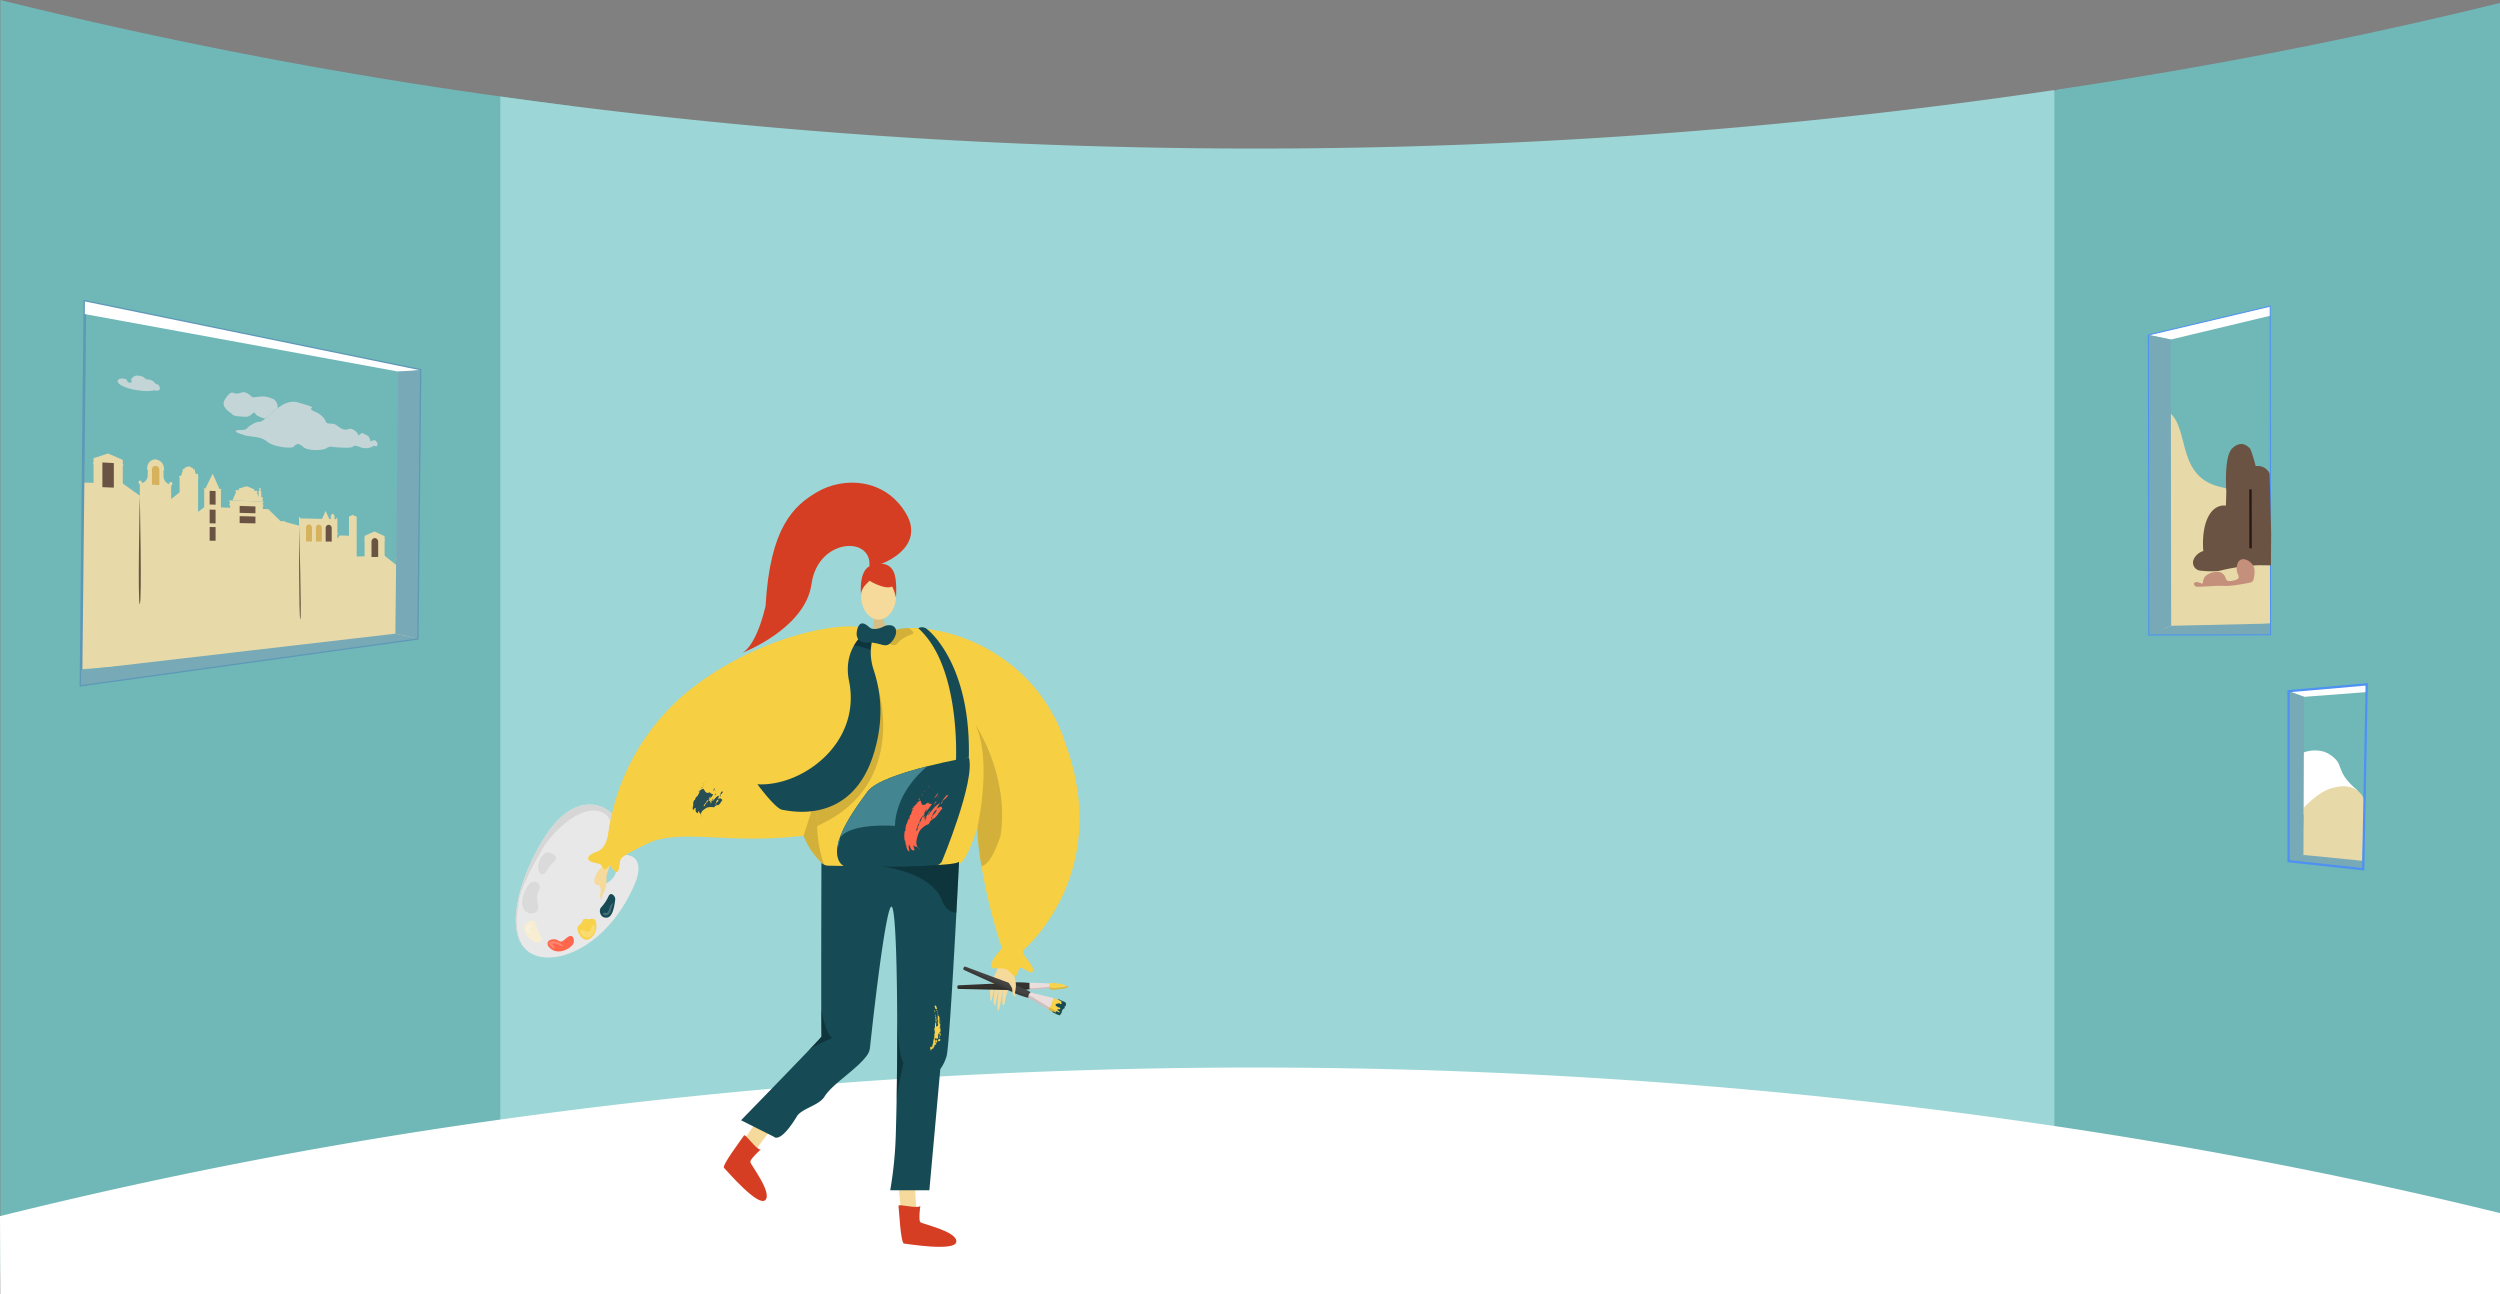 <svg xmlns="http://www.w3.org/2000/svg" xmlns:xlink="http://www.w3.org/1999/xlink" width="1366" height="707.17" viewBox="0 0 1366 707.17"><rect x="0" y="0" width="1366" height="707.17" fill="#808080" stroke="none"/><defs><style>.a,.ab,.ah,.ai,.al,.an{fill:none;}.b{fill:#70b8b8;}.c{fill:#9cd6d6;}.d,.h{fill:#fff;}.e,.g{fill:#f6da9b;}.f{fill:#d63e23;}.g{fill-rule:evenodd;}.h{opacity:0.2;}.i{fill:#e8e8e8;}.j{fill:#164b55;}.k{fill:#f8d24b;}.l{fill:#fe674c;}.m{fill:#f7eed2;}.n{opacity:0.06;}.o{clip-path:url(#a);}.p{fill:#d6d6d6;}.q{fill:#33322e;}.r{fill:#ebdddb;}.s{fill:#ca7740;}.t{fill:#e5d7d1;opacity:0.31;mix-blend-mode:overlay;isolation:isolate;}.u,.w{opacity:0.13;}.v{fill:#444343;}.x{fill:#d6bf87;}.y{fill:#f7cf43;}.z{fill:#438591;}.aa{opacity:0.15;}.ab{stroke:#f8d24b;stroke-linecap:round;stroke-linejoin:round;}.ac{fill:#274e55;}.ad,.ae{opacity:0.3;}.af{fill:#e8d9a9;}.ag{fill:#77aab6;}.ah,.ai{stroke:#4e91f2;}.ah,.ai,.al,.an{stroke-miterlimit:10;}.ah{stroke-width:1.252px;}.ai{stroke-width:0.578px;}.aj{fill:#6a5342;}.ak{fill:#c5907b;}.al{stroke:#0f0504;stroke-width:1.298px;opacity:0.74;}.am{fill:#d7b25c;}.an{stroke:#5e98b7;stroke-width:1.442px;}.ao{fill:#c4d5d7;}</style><clipPath id="a"><path class="a" d="M298.712,455.787c-14.133,21.282-23.4,51.619-11.342,63.062s43.815.519,59.313-35.482c0,0,7.531-15.716-5.477-16.33s-.963-15.583-6.837-22.24S312.843,434.506,298.712,455.787Zm37.156,18.168c2.231,3.051-1.607,7.127-4.147,8.472-1.546.82-4.483,2.018-6.132.845s-1.026-4.535,1.684-7.934S334.744,472.416,335.868,473.955Z"/></clipPath></defs><path class="b" d="M1366,1.63V707.17l-.04-.01-242.19-67.58-1.24-.24-31.75-6.02.07-22.59.29-98.94.02-7.2.03-11.74,1.22-417.62,30.12-25.56,1.78-.74C1228.2,33.44,1310.31,15.32,1366,1.63Z"/><path class="b" d="M316.29,64.64,300.61,608.05l-.37,12.96-26.87,6.66L.2,695.41V0A2644.964,2644.964,0,0,0,273.37,52.72q18.765,2.625,38.35,5.11Z"/><path class="c" d="M1122.53,49.2V645.63H273.37V52.72q18.765,2.625,38.35,5.11A2967.286,2967.286,0,0,0,614.99,80.32,2991.739,2991.739,0,0,0,1122.53,49.2Z"/><path class="d" d="M1366,662.83v44.34l-.04-.01H.17L0,664.5c.07-.02.13-.03.2-.05a2637.068,2637.068,0,0,1,263.78-51.39c3.11-.44,6.24-.89,9.39-1.33,3.18-.44,6.38-.89,9.6-1.32,1.14-.16,2.28-.32,3.43-.47q7.05-.96,14.21-1.89c1.55-.21,3.11-.41,4.68-.61l3.51-.45q15.72-2.01,31.96-3.89,45.51-5.295,94.92-9.46,8.685-.72,17.5-1.41,6.78-.51,13.65-1.02,8.88-.645,17.88-1.24,62.46-4.17,130.28-5.84a3016.413,3016.413,0,0,1,387.29,15.84q15.18,1.605,29.92,3.32c.97.12,1.94.23,2.91.34q9.03,1.065,17.87,2.16c.94.12,1.88.23,2.82.35q9.09,1.14,17.99,2.3,8.61,1.125,17.06,2.29,16.155,2.22,31.68,4.52C1227.26,630.8,1309.99,649.07,1366,662.83Z"/><path class="e" d="M421.467,617.213s-13.294,15.5-11.391,19.183c3.383,6.636,17.839,31.187-3.5,10.554-12.24-9.074-9.2-10.96-7.532-13.318,1.363-1.927,11.519-16.714,15.19-22.061l1.319-1.922Z"/><path class="f" d="M406.544,620.388c.725-1.139,6.948,8.284,9.129,7.66,0,0-5.851,5.3-5.724,6.822s12.155,16.734,8.242,20.813-21.224-16.235-22.578-17.546S405.119,622.628,406.544,620.388Z"/><path class="g" d="M334.519,466.257c-.294.789-1.681,10.516-4.232,14.332s-6.7,9.245-7.67,11.5c-1.135,2.653-2.433,2.5-1.367-.749a45.052,45.052,0,0,1,2.982-6.953c.274-.366-1.29,2.2-2.807,5.135-1.613,3.122-3.21,6.632-3.794,6.379-1.131-.491,3.034-9.873,3.987-11.348a43.9,43.9,0,0,0-2.466,3.927c-1.022,1.846-1.949,4.159-2.579,4.251-.992.144.714-5.23,2.979-8.979-.062-.147-1.115.8-3.506,5.436-.24.466-1.236,1.34-.782-.454.956-3.776,1.089-5.471,4.192-9.552,3.025-3.979,7.3-7.616,8.624-11.167Z"/><path class="h" d="M335.041,489.879a5.364,5.364,0,0,0-2.287,3.41c-.432,1.6-1.134,2.658-2.019,2.2s-2.114.6-.634,1.236,3.163-.882,3.507-2.573A29.558,29.558,0,0,1,335.041,489.879Z"/><path class="i" d="M332.867,472.794a2.18,2.18,0,0,1,.26.01,1.491,1.491,0,0,1,.21.02c-.07-.09-.12-.17-.16-.23-.06-.09-.09-.13-.09-.13S333.007,472.594,332.867,472.794Zm-45.5,46.06c12.06,11.44,43.82.51,59.32-35.49,0,0,7.27-15.17-4.83-16.28-.21-.02-.43-.04-.65-.05-10.1-.47-5.1-9.6-5.1-16.77a7.926,7.926,0,0,0-1.74-5.47l-.02-.02c-5.88-6.64-21.51-10.25-35.64,11.01C284.577,477.064,275.317,507.4,287.367,518.854Zm49.15-42.61c-.17,2.54-2.86,5.16-4.8,6.18q-.165.09-.36.18a10.782,10.782,0,0,1-3.23,1.09,4.6,4.6,0,0,1-.52.06,3.13,3.13,0,0,1-2.02-.48c-1.64-1.17-1.02-4.54,1.69-7.94a6.449,6.449,0,0,1,1.95-1.66,6.817,6.817,0,0,1,3.64-.88,2.18,2.18,0,0,1,.26.01,1.491,1.491,0,0,1,.21.02,3.6,3.6,0,0,1,2.53,1.13A3.277,3.277,0,0,1,336.517,476.244Z"/><path class="j" d="M336.156,491.54c.228-1.929-2.371-4.491-3.617-1.929a22.147,22.147,0,0,1-3.969,6.041c-1.727,1.855-.35,4.92,1.131,5.478C333.28,502.478,335.228,499.414,336.156,491.54Z"/><path class="k" d="M325.635,503.742a2.174,2.174,0,0,0-3.012-1.592c-1.333.709-3.586-1.172-4.342,1.053s-2.99,2.182-2.751,4.562,2.656,5.816,4.907,5.761S326.874,510.151,325.635,503.742Z"/><path class="l" d="M312.693,516.483a4.643,4.643,0,0,0,.584-.932c.739-1.575.013-5.158-2.392-3.912-2.6,1.347-3.484,3.975-5.916,2.209a4.908,4.908,0,0,0-4.276-.277,2.367,2.367,0,0,0-1.513,1.634,2.933,2.933,0,0,0,.908,2.381c2.162,2.442,5.36,2.8,8.3,1.668A10.251,10.251,0,0,0,312.693,516.483Z"/><path class="h" d="M335.172,493.2a5.354,5.354,0,0,0-2.286,3.409c-.433,1.6-1.135,2.658-2.02,2.2s-2.113.6-.634,1.236,3.163-.882,3.507-2.573A29.576,29.576,0,0,1,335.172,493.2Z"/><path class="h" d="M324.865,505.847c.977,1.824-1.015,6.5-4.013,6.368s-4.232-3.09-3.755-3.669,1.711-.506,2.872.333a1.968,1.968,0,0,0,2.842-1.142C322.77,506.984,324.13,504.477,324.865,505.847Z"/><path class="m" d="M293.62,514.984a2.14,2.14,0,0,0,1.663-.42,2.089,2.089,0,0,0,.442-2.714,20.845,20.845,0,0,1-2.541-5.313c-.392-1.366-.771-3.449-2.541-3.565a3.567,3.567,0,0,0-2.174,1.055,6.465,6.465,0,0,0-1.627,1.406,3.185,3.185,0,0,0-.364,2.418C287.144,511.022,290.249,514.588,293.62,514.984Z"/><path class="n" d="M294.456,476.224a2.138,2.138,0,0,0,1.163,1.26,2.089,2.089,0,0,0,2.6-.906,20.819,20.819,0,0,1,3.457-4.768c1.013-1,2.663-2.323,1.92-3.934-.345-.749-1.216-1.061-1.964-1.407a6.436,6.436,0,0,0-2.012-.759,3.181,3.181,0,0,0-2.3.834C294.848,468.642,293.2,473.072,294.456,476.224Z"/><path class="n" d="M292.029,498.87c1.628-.859,2.578-1.788,1.65-6.073s.991-6.194,1.237-7.06a3.224,3.224,0,0,0-5.808-2.558c-2.734,3.31-5.121,9.906-3.006,13.458A5.058,5.058,0,0,0,292.029,498.87Z"/><g class="o"><path class="p" d="M341.218,464.9s-6.419-.54-6.558-5.1,1.293-16.333-9.631-16.936-23.965,13.123-28.324,20.422-12.563,22.154-13.221,29.306-6.2,25.775,15.808,35.364l-40.506-24.02s34.953-56.795,35.383-57.349,26.708-16.42,28.037-16.439,18.766,10.033,19.82,12.737S341.218,464.9,341.218,464.9Z"/></g><path class="h" d="M301.563,514.338c-.7.059-2.435.915-1.443,1.668s1.3,2.5,2.656,1.882-2.237-1.959-.457-2.268a4.14,4.14,0,0,1,3.517,1.1c.251.346,2.249.558,1.642-.167A7.344,7.344,0,0,0,301.563,514.338Z"/><path class="h" d="M289.5,510.033c-1.064-.066-2.574-2.208-1.7-3.485s2.5-1.016,2.626-.65-.242.887-.925,1.168a1.014,1.014,0,0,0-.27,1.555C289.573,508.807,290.3,510.083,289.5,510.033Z"/><path class="g" d="M331.325,478.6s.72,5.564-1.5,9.361c-1.317,2.256-.774,2.619-.9,3.083-.421,1.54-1.637-1.267-.8-3.409.683-1.741-1.057-4.432-.884-5.672s1.272-4.476,2.1-4.834S331.325,478.6,331.325,478.6Z"/><path class="g" d="M553.006,518.761c-.052.841,1.457,10.55.13,14.943s-3.719,10.8-3.984,13.237c-.312,2.869-1.6,3.1-1.526-.318a45.057,45.057,0,0,1,.826-7.52c.155-.43-.594,2.479-1.189,5.731-.632,3.456-1.136,7.279-1.768,7.207-1.226-.14.023-10.328.505-12.017a44.061,44.061,0,0,0-1.214,4.475c-.439,2.064-.652,4.547-1.227,4.818-.907.428-.842-5.21.231-9.456-.1-.123-.832,1.093-1.768,6.222-.094.515-.792,1.641-.881-.207-.186-3.891-.553-5.55,1.225-10.358,1.733-4.689,4.759-9.414,4.993-13.2Z"/><path class="q" d="M562.351,537.084l.329.006.027,1.533h0v.223l.005.235h0l.011,1.428-.328.015a49.25,49.25,0,0,1-8.523.59c-2.953-.258-30.141-.761-30.141-.761s-.4.02-.564-.537a1.708,1.708,0,0,1-.08-.449,1.727,1.727,0,0,1,.068-.452c.145-.561.551-.551.551-.551s27.165-1.209,30.111-1.544A53.342,53.342,0,0,1,562.351,537.084Z"/><path class="r" d="M562.953,537.094a.111.111,0,0,0,.179.056.913.913,0,0,1,.755-.281c.226,0,.354.413.515.2s.676-.116.676-.116,8.609.45,8.779.428.145.1.145.1c.01.292.016,1.108.017,1.252,0,.124.019.911.017,1.206,0,0,.029.126-.143.108s-8.766.706-8.766.706-.511.114-.678-.1-.284.207-.51.21a.915.915,0,0,1-.763-.262.11.11,0,0,0-.177.061.384.384,0,0,1-.345.218,11.2,11.2,0,0,1-.111-1.795h0s0-.078,0-.2,0-.2,0-.2h0a11.221,11.221,0,0,1,.064-1.8A.387.387,0,0,1,562.953,537.094Z"/><path class="s" d="M584.211,541.545c.149-.056.061-.083,0,0Z"/><path class="k" d="M574.142,537.054a2.31,2.31,0,0,0-.3,3.335,3.918,3.918,0,0,0,2.785.338c1.9-.3,4.962-.48,5.748-.811a7.859,7.859,0,0,0,1.75-.939l.006-.008a1.6,1.6,0,0,1-.269.068.83.83,0,0,1-.724-.129c-.02-.01-.045-.017-.069-.027-.134-.05-.312-.134-.493-.22-.213-.1-.431-.208-.581-.266a2.112,2.112,0,0,0-.71-.083s-.1-.171.29-.176a4.144,4.144,0,0,1,.569.021,7.659,7.659,0,0,1-.835-.2c-.209-.08-1.851-.35-3.283-.568A22.939,22.939,0,0,0,574.142,537.054Z"/><path class="t" d="M574.282,539.2c.227.277,1.429.346,2.771.468a15.725,15.725,0,0,0,3.9-.443,5.839,5.839,0,0,0,1.654-.491.721.721,0,0,0-.068-.027c-.135-.051-.312-.134-.493-.22-.756.16-2.4.475-3.521.77A16.892,16.892,0,0,1,574.282,539.2Z"/><path class="a" d="M562.351,537.084l.213,0c.009-.122.021-.2.038-.2a.387.387,0,0,1,.351.209.111.111,0,0,0,.179.056.913.913,0,0,1,.755-.281c.226,0,.354.413.515.2s.676-.116.676-.116,7.771.406,8.692.428a.868.868,0,0,1,.372-.324,22.939,22.939,0,0,1,3.889.338c1.432.218,3.074.488,3.283.568a7.659,7.659,0,0,0,.835.2,4.144,4.144,0,0,0-.569-.021c-.39.005-.29.176-.29.176a2.112,2.112,0,0,1,.71.083c.15.058.368.165.581.266.181.086.359.17.493.22.024.01.049.017.069.027a.83.83,0,0,0,.724.129,1.6,1.6,0,0,0,.269-.068l-.006.008a7.859,7.859,0,0,1-1.75.939c-.786.331-3.851.509-5.748.811a3.918,3.918,0,0,1-2.785-.338,2.71,2.71,0,0,1-.228-.325c-1.49.1-8.492.691-8.492.691s-.511.114-.678-.1-.284.208-.51.211a.915.915,0,0,1-.763-.262.11.11,0,0,0-.177.061.384.384,0,0,1-.345.218.987.987,0,0,1-.058-.37l-.2.009a49.25,49.25,0,0,1-8.523.59c-2.953-.258-30.141-.761-30.141-.761s-.4.02-.564-.537a1.708,1.708,0,0,1-.08-.449,1.727,1.727,0,0,1,.068-.452c.145-.561.551-.551.551-.551s27.165-1.209,30.111-1.544A53.342,53.342,0,0,1,562.351,537.084Z"/><path class="a" d="M584.136,538.969c.061-.083.149-.056,0,0Z"/><path class="p" d="M573.608,539.351"/><path class="u" d="M523.143,538.944c.16.557.565.537.565.537s27.188.5,30.141.761a49.3,49.3,0,0,0,8.522-.591l.2-.008a.962.962,0,0,0,.057.369.383.383,0,0,0,.346-.218.11.11,0,0,1,.177-.06.916.916,0,0,0,.762.262c.226,0,.344-.422.51-.211s.679.1.679.1,7-.589,8.491-.691a2.8,2.8,0,0,0,.228.325,3.922,3.922,0,0,0,2.786.338c1.9-.3,4.961-.481,5.747-.811.172-.072.35-.152.522-.233.067.029.129.056.184.076.024.01.048.018.068.027a.828.828,0,0,0,.724.129,1.73,1.73,0,0,0,.27-.067l-.006.008a7.945,7.945,0,0,1-1.751.939c-.786.33-3.85.508-5.747.811a3.925,3.925,0,0,1-2.785-.338,2.85,2.85,0,0,1-.229-.326c-1.489.1-8.491.692-8.491.692s-.511.113-.678-.1-.285.207-.51.21a.915.915,0,0,1-.763-.262.111.111,0,0,0-.177.061.385.385,0,0,1-.346.218.994.994,0,0,1-.057-.37l-.2.009a49.232,49.232,0,0,1-8.522.59c-2.953-.258-30.141-.761-30.141-.761s-.4.021-.564-.536a1.385,1.385,0,0,1-.015-.89Z"/><path class="v" d="M563.063,542.046l.3.134-.571,1.4h0l-.085.2-.088.216h0l-.546,1.3-.3-.115a48.662,48.662,0,0,1-7.974-2.781c-2.583-1.385-27.095-12.426-27.095-12.426s-.376-.14-.3-.708a1.381,1.381,0,0,1,.34-.823c.35-.454.715-.287.715-.287s25.157,9.478,27.965,10.32A52.715,52.715,0,0,1,563.063,542.046Z"/><path class="k" d="M575.959,545.434c-.524-.13-1.207-.243-1.207-.243l-2.2,6.265s1.813.961,2.119,1.205a40.092,40.092,0,0,0,3.663,1.82c.279.087.332.284.663-.191.063-.089.135-.2.222-.345.013-.022.027-.044.038-.067a8.742,8.742,0,0,0,.758-1.658l-1.159-.479,1.237.342s.336-.845.414-1-.339-.546-.731-.708-1.685-.442-1.771-.52a16.459,16.459,0,0,1,1.963.43c.286.084.754.277.754.277s.117-.289.267-.651v0c.048-.117.1-.242.152-.367.2-.484.4-.972.437-1.054a2.8,2.8,0,0,0,.109-.685s-1.442-.7-1.93-.915S576.482,545.565,575.959,545.434Z"/><path class="r" d="M574.564,548.517c0,.006.006.011,0,.014-.007.018-.022.05-.043.1s-.029.08-.037.1-.005.006-.012.006c-.342.718-1.465,2.986-1.465,2.986s-1.591-.921-1.81-1.057-5.308-3.191-5.795-3.483a11.055,11.055,0,0,1-1.53-1.068c-.277-.275-.1-.074-.659-.181a1.546,1.546,0,0,1-.838-.609,1.15,1.15,0,0,1-.562-.083,11.856,11.856,0,0,1,.276-1.721l.017-.042a11.878,11.878,0,0,1,1.019-1.413,1.145,1.145,0,0,1,.457.338,1.544,1.544,0,0,1,1.023.159c.475.322.205.337.595.337a11.053,11.053,0,0,1,1.838.324c.551.136,6.312,1.564,6.563,1.622s2.029.529,2.029.529S574.828,547.768,574.564,548.517Z"/><path class="t" d="M576.641,552.269s1.411,1.22,2.355,2.021c.063-.089.135-.2.222-.345.013-.022.027-.044.038-.067Z"/><path class="a" d="M579.757,546.886c.488.216,1.93.915,1.93.915a2.8,2.8,0,0,1-.109.685c-.038.082-.24.57-.437,1.054-.054.125-.1.25-.152.367v0c-.15.362-.267.651-.267.651s-.468-.193-.754-.277a16.459,16.459,0,0,0-1.963-.43c.086.078,1.38.358,1.771.52s.807.554.731.708-.414,1-.414,1l-1.237-.342,1.159.479a8.742,8.742,0,0,1-.758,1.658c-.011.023-.025.045-.038.067-.087.142-.159.256-.222.345-.331.475-.384.278-.663.191a40.092,40.092,0,0,1-3.663-1.82c-.206-.164-1.094-.653-1.653-.955l-.006.011-.329-.191-.131-.07,0-.005c-.488-.283-1.209-.7-1.352-.791-.219-.136-5.308-3.19-5.795-3.483a11.055,11.055,0,0,1-1.53-1.068c-.277-.275-.1-.074-.659-.181a1.552,1.552,0,0,1-.838-.609,1.15,1.15,0,0,1-.562-.083.066.066,0,0,1-.009-.03l-.044-.017a48.662,48.662,0,0,1-7.974-2.781c-2.583-1.385-27.095-12.426-27.095-12.426s-.376-.14-.3-.708a1.381,1.381,0,0,1,.34-.823c.35-.454.715-.287.715-.287s25.158,9.478,27.965,10.32a52.715,52.715,0,0,1,7.652,3.562l.05.023.016-.009a.6.6,0,0,1,.2.108l.026.012,0,.005c.121.087.238.191.229.213a1.544,1.544,0,0,1,1.023.159c.475.322.205.337.595.337a11.053,11.053,0,0,1,1.838.324c.551.136,6.312,1.564,6.563,1.622.2.047,1.4.361,1.851.482.167.034.342.072.5.112C576.482,545.565,579.269,546.667,579.757,546.886Z"/><g class="w"><path d="M580.445,550.938l-1.075-.444.9.25A1.037,1.037,0,0,1,580.445,550.938Z"/><path d="M581,549.881l-.026.064v0c-.149.362-.267.651-.267.651h0C580.8,550.365,580.934,550.027,581,549.881Z"/><path d="M580.291,549.126c-.391-.162-1.686-.442-1.771-.52a16.5,16.5,0,0,1,1.962.43c.277.081.724.265.752.276l-.109.266c-.035.08-.067.158-.1.236C581.064,549.649,580.667,549.281,580.291,549.126Z"/><path d="M581.588,548.456a.515.515,0,0,1-.026.068l-.048.112Z"/><path d="M527.21,528.734s24.512,11.042,27.095,12.427a48.766,48.766,0,0,0,7.975,2.781l.043.017a.047.047,0,0,0,.01.029,1.122,1.122,0,0,0,.561.083,1.552,1.552,0,0,0,.838.61c.563.107.383-.094.659.181a11.006,11.006,0,0,0,1.531,1.068c.486.292,5.576,3.346,5.795,3.483.142.088.863.508,1.351.791l0,.005.131.07.33.191.005-.011c.559.3,1.448.791,1.653.955a39.814,39.814,0,0,0,3.663,1.819c.279.088.332.285.663-.19.063-.09.136-.2.222-.345.013-.022.027-.044.039-.068.076-.129.145-.256.21-.379l.016.007a8.775,8.775,0,0,1-.757,1.658c-.012.023-.025.045-.039.067-.086.142-.159.256-.222.345-.331.475-.384.278-.663.191a40.08,40.08,0,0,1-3.663-1.819c-.205-.165-1.094-.653-1.653-.956l-.005.011-.33-.191-.131-.07,0-.005c-.488-.283-1.209-.7-1.351-.791-.219-.136-5.309-3.19-5.795-3.483a10.923,10.923,0,0,1-1.531-1.068c-.276-.275-.1-.074-.659-.181a1.547,1.547,0,0,1-.838-.609,1.146,1.146,0,0,1-.561-.083.051.051,0,0,1-.01-.03l-.043-.017a48.662,48.662,0,0,1-7.975-2.781c-2.583-1.385-27.095-12.426-27.095-12.426s-.376-.139-.3-.708a1.381,1.381,0,0,1,.34-.823.957.957,0,0,1,.192-.191A.537.537,0,0,0,527.21,528.734Z"/><path d="M580.5,551.067a.107.107,0,0,1-.008.052c-.013.027-.034.074-.059.132C580.46,551.176,580.482,551.114,580.5,551.067Z"/><path d="M580.227,551.745c-.082.2-.151.376-.151.376l-.024-.007C580.117,551.984,580.176,551.86,580.227,551.745Z"/></g><path class="j" d="M577.948,546.157s2.554.949,2.106,1.46-.132.542.057.769-.135.17-.483.263-.32-.515-.987-.408a7.6,7.6,0,0,0-1.136.2c-1.8.651.111,1.561.661,1.883s1.183.1,1.09.45.57.536-.28.679-1.072-.222-1.231.344c-.1.351.428.265.829.629s.668.978.274.811-.562-.282-.933-.438-.446-.442-.787-.1-.045.761-.822.388a5.877,5.877,0,0,0-1.039-.429s-.716.018-.306.237a4.853,4.853,0,0,0,1.325.753c1.186.5,1.02.671,1.49.713s.826.417,1.189.393.324-.385.652-.723a1.265,1.265,0,0,0,.508-1.009,2.927,2.927,0,0,1,.385-1.151s.235-.384.259-.408c.5-.5.724-.083,1-.835.089-.242-.277-.5.084-.756s.542-.071.578-.847a1.716,1.716,0,0,0-.126-1.064c-.219-.538-1.608-.863-2.175-1.2S577.987,545.732,577.948,546.157Z"/><path class="g" d="M553.547,531.494s2.311,5.113,1.3,9.39c-.6,2.542.024,2.731.038,3.212.047,1.6-1.935-.735-1.755-3.029.146-1.864-2.3-3.932-2.5-5.168s-.089-4.652.6-5.236S553.547,531.494,553.547,531.494Z"/><path class="e" d="M500.093,646.855s-.218,20.422,3.605,22.018c6.857,2.909,33.712,12.424,4.1,10.332-15.209.917-14.093-2.481-14.331-5.36-.194-2.353-1.919-20.209-2.544-26.664-.14-1.446-.225-2.32-.225-2.32Z"/><path class="x" d="M482.934,335.168s-.792,8.839,4.66,13.726-12.564,0-12.564,0,3.353-8.465,2.6-13.726S482.934,335.168,482.934,335.168Z"/><ellipse class="e" cx="9.531" cy="13.004" rx="9.531" ry="13.004" transform="translate(470.528 312.588)"/><path class="y" d="M328.55,472.71a7.125,7.125,0,0,1,1.06,1.651c1.129,1.976,3.472-1.9,3.472-1.9s2.919,4.266,4.048,3.883,1.129-4.1,1.88-6.754c.347-1.209,4.107-3.4,8.107-5.443a38.62,38.62,0,0,1,9.949-4.661.019.019,0,0,1,.011-.005c19.18-5.9,43.137,1.8,81.97-2.85h.006v.006a42.972,42.972,0,0,0,11.462,16.33c.271.229.548.437.815.634,11.169,5.326,65.5,1.353,72.7-1.545,3.244-1.31,7.185-10.786,10.567-21.337,4.128-12.863,7.43-27.323,7.628-30.514.335-5.363-6.136-67.733-43.335-75.014a38.65,38.65,0,0,0-10.061-.607s-.351.207-.964.49a18.754,18.754,0,0,1-3.957,1.342,11.592,11.592,0,0,1-10.386-2.242c-6.493-5.609-51.926.367-90.807,28.394a122.234,122.234,0,0,0-49.63,78.338c-.372,2.088-.665,4.026-.884,5.8a.033.033,0,0,1-.005.021,79.054,79.054,0,0,0-.751,11.51S329.924,470.361,328.55,472.71Z"/><path class="y" d="M581.075,403.352c.005-.123.005-.251.011-.395-.224-.569-.448-1.139-.671-1.7-.3-.745-.613-1.486-.927-2.21a.017.017,0,0,1-.005-.011s-.006-.01-.006-.021a90.157,90.157,0,0,0-22.141-31.643c-22.295-20.2-47.712-24.655-60.82-24.2-4.532.154-7.6.894-8.548,1.768a.457.457,0,0,0-.107.138c-.49.8-.277,3.489.426,7.446,3.712,20.97,21.15,77.556,21.15,77.556a94.166,94.166,0,0,0,24.917,20.511c.079.048.159.09.239.133a103.224,103.224,0,0,0,12.128,5.864,108.2,108.2,0,0,0,40.005,8.075Z"/><path class="y" d="M536.278,473.285a305.519,305.519,0,0,0,11.206,44.879s-10.509,10.982-3.75,10.972,5.96-.011,9.246,3.164,2.861-2.557,4.352-3.431,6.722,4.741,7.084,1.364S558.387,522.3,559,519.32c0,0,56.091-46.759,16.986-127.606l-29.348,41.5L534.355,450.59C533.684,453.29,534.349,461.876,536.278,473.285Z"/><path class="j" d="M404.906,612.1l17.907,8.991s3.249,4.287,12.581-11.079c2.657-4.383,12.026-5.869,15.121-10.828,4.426-7.116,17.614-14.748,23.238-22.567a8.875,8.875,0,0,0,1.609-4.24c0-.005.005-.016.005-.021,4.287-39.973,9.672-79.787,11.979-76.825,1.9,2.434,2.759,29.645,2.876,60.58v.032c.058,15.313-.064,31.537-.336,46.12v.032c-.112,6.045-.25,11.808-.41,17.107a216.726,216.726,0,0,1-3.047,30.962H507.8l5.986-66.226a22.9,22.9,0,0,0,3.43-7.068c1.215-4.373,3.75-48.378,5.358-78.354.815-15.185,1.4-26.77,1.444-27.782.005-.048.005-.074.005-.074-.8.873-5.347,1.448-11.824,1.821-18.36,1.055-52.2.474-60.037.32a5.872,5.872,0,0,1-3.334-1.539s-.171,52.777-.091,81.043c.016,5.95.048,10.812.091,13.87v.005c-.2.383-3.026,3.414-7.159,7.755a.205.205,0,0,0-.042.048C429.162,587.261,404.906,612.1,404.906,612.1Z"/><path class="j" d="M458.673,470.915c5.609,9.763,50.9,7.531,55.888,0,0,0,18.552-44.251,14.813-57.1,0,0-10.632,1.837-22.664,4.878-13.416,3.388-28.569,8.277-32.639,13.785-4.623,6.258-11.249,15.307-14.609,23.659,0,0,0,0-.006.01-.314.789-.6,1.572-.857,2.344s-.469,1.518-.655,2.264v.016C457.006,464.6,457.059,468.1,458.673,470.915Z"/><path class="j" d="M506.71,343.914s23.815,17.976,22.664,69.9l-7.047,2.269s2.855-51.944-20.6-72.84A4.294,4.294,0,0,1,506.71,343.914Z"/><path class="z" d="M459.456,456.15c-.1.5-.2.97-.3,1.417,5.8-8.16,29.832-6.306,29.832-6.306.639-19.638,17.72-32.565,17.72-32.565-13.416,3.388-28.569,8.277-32.639,13.785-4.623,6.258-11.249,15.307-14.609,23.659C459.462,456.145,459.462,456.145,459.456,456.15Z"/><path class="z" d="M459.158,457.567a6.323,6.323,0,0,0-.559.927,6.482,6.482,0,0,0-.655,2.264v.016C457.571,464.369,458.146,462.26,459.158,457.567Z"/><path class="aa" d="M439.052,456.635v.005a42.977,42.977,0,0,0,11.462,16.331c-7.392-20-2.536-37.854-2.2-49.886-1.7,11.6-9,32.783-9.262,33.529A.089.089,0,0,0,439.052,456.635Z"/><path class="aa" d="M534.355,450.59c-.671,2.7-.006,11.286,1.923,22.7,2.673-.533,6.242-4.1,10.444-16.7a79,79,0,0,0-.08-23.371,100.467,100.467,0,0,0-13.709-37.374C540.709,412.47,536.48,439.815,534.355,450.59Z"/><path class="d" d="M512.8,560.689c.211-.146.3-.474-.06-.47a.636.636,0,0,0,.613-.225c-.238,0-.171-.2-.151-.325.169.106.2.251.252.542-.519.259.263.819-.31,1.057C513.03,561.087,512.669,560.907,512.8,560.689Z"/><path class="d" d="M511.251,559.5l.142-.038-.226.449C511.283,559.824,511.418,559.518,511.251,559.5Z"/><path class="k" d="M511.621,558.047c-.26.044-.413-.183-.652-.175.524,0,.1-.36.165-.557l.4-.088c.294.186.174.674.217,1.085Z"/><path class="d" d="M511.318,557.682l.256-.134C511.507,557.658,511.471,557.909,511.318,557.682Z"/><path class="d" d="M512.735,557.939c.039.324-.175-.193-.256.135C512.546,557.963,512.563,557.836,512.735,557.939Z"/><path class="k" d="M511.9,556.6c-.058.23-.11.46-.173.689l-.181-.279Z"/><path class="k" d="M511.042,556.588a.172.172,0,0,0,.292.094c-.326-.235.117-.4-.16-.618l-.128.221c-.335-.018.327-.463-.267-.431.409-.308.514.205.8-.187a1.387,1.387,0,0,0,.156.925c-.124-.085-.1-.121-.206-.241-.01.215-.181.509-.212.76C510.925,556.985,511.27,556.792,511.042,556.588Z"/><path class="k" d="M510.923,555.508c-.037-.229-.068-.583.379-.666.329.23-.046.29-.23.408.076.067.116.3.348.193C511.322,555.413,511.1,555.6,510.923,555.508Z"/><path class="k" d="M510.8,554.608l.39-.188-.062.112.286,0c-.07.023-.586.129-.542.358C510.652,554.778,510.91,554.725,510.8,554.608Z"/><path class="k" d="M512.773,554.456c-.205-.149-.093-.247.01-.436-.026.256.005.617-.155.7l.069-.024a2.19,2.19,0,0,1-.464.428C512.5,554.855,512.053,554.415,512.773,554.456Z"/><path class="k" d="M512.824,554.78l.222-.2Z"/><path class="k" d="M510.862,553.891l.149.346-.126-.08Z"/><path class="k" d="M512.086,554.25c-.071-.283.323.141.3-.129.041-.075.01.4-.179.428C512.131,554.482,512.421,554.263,512.086,554.25Z"/><path class="k" d="M510.818,553.662l.285-.308Z"/><path class="k" d="M510.583,552.951l.209-.071c-.2-.268.073-.668-.4-.838.266.029.533-.157.63.084-.138.049-.129.137-.3.135.059.1.246.066.325.132-.218.2-.023.467-.221.626.04-.075-.009-.089-.038-.139-.349.331.561.329-.046.5C510.929,553.261,510.5,553.1,510.583,552.951Z"/><path class="k" d="M512.035,552.882l.1.246c.278-.1-.008-.307.249-.366.168.005.265.25.375.151-.662.073-.012.346-.762.262-.066.33.413.075.395.421l-.349.117C512.2,553.321,511.886,553.274,512.035,552.882Z"/><path class="k" d="M511.862,551.922l-.226-.1.316.043c.015-.565-1.291-.784-1.142-1.131.382-.454-.278-.785-.252-1.213.25-.234.176.183.343.188.518-.111-.3-.174.126-.314.378-.066.449.4.7.559-.04.165-.158.174-.369.242.216.021.295.178.511.2-.268.359.311.486.02.842.3.079.034-.251.087-.146l.009.18-.049-.015c-.277.268.029.7.235.841-.107-.117-.354-.184-.433-.032l.344.1-.466.348C511.92,552.242,511.25,552.015,511.862,551.922Z"/><path class="k" d="M512.493,552.227c.205.363-.5-.01-.318.39l0-.435Z"/><path class="d" d="M511.513,550.5l-.246-.163C511.746,550.4,511.144,550.744,511.513,550.5Z"/><path class="d" d="M511.455,549.825l-.422.138.228-.2Z"/><path class="k" d="M510.876,549.258c.2-.159.4-.014.367.151C511.211,549.267,511.015,549.212,510.876,549.258Z"/><path class="k" d="M510.529,551.154a.271.271,0,0,0,.022.108Z"/><path class="k" d="M510.515,551.084l.014.07A.212.212,0,0,0,510.515,551.084Z"/><path class="k" d="M511.051,558.6a.33.33,0,0,0-.025.145l.028-.143Z"/><path class="k" d="M511.653,558.763c.274-.259-.654-.269-.46-.684a4.542,4.542,0,0,0-.139.522C511.489,558.835,511.281,558.415,511.653,558.763Z"/><path class="k" d="M512.087,555.275c.005-.005.006-.01.012-.015C512.113,555.234,512.1,555.248,512.087,555.275Z"/><path class="d" d="M510.627,569.978l-.119-.01.126.243Z"/><path class="d" d="M510.416,569.924l-.186-.408c-.1.756-.21,1.511-.331,2.264l.172-.053C510.286,571.785,510.241,569.836,510.416,569.924Z"/><path class="d" d="M510.613,569.834c.513-.171-.139-.387.235-.624-.25.159-.519.261-.413.448Z"/><path class="ab" d="M511.638,569.166c-.085-.133.139-.26.072-.337C511.328,568.836,511.6,569.054,511.638,569.166Z"/><path class="k" d="M513.108,568.971a.1.1,0,0,0,.008-.057.489.489,0,0,1-.076.052Z"/><path class="k" d="M513.04,568.966l-.17-.013A.144.144,0,0,0,513.04,568.966Z"/><path class="k" d="M513.116,568.914a.716.716,0,0,1,.193-.129l.02.057c.052-.07.2-.187.108-.231.016.148-.1.139-.34.121l-.012-.238C512.518,568.487,513.1,568.7,513.116,568.914Z"/><path class="ab" d="M513.317,568.181l-.345.214C513.276,568.49,513.311,568.272,513.317,568.181Z"/><path class="k" d="M512.98,567.793c-.1.049-.087.286-.222.131-.067.034-.058.08-.06.128C512.788,567.9,513.156,568.082,512.98,567.793Z"/><path class="k" d="M512.7,568.052a.143.143,0,0,0-.022.067A.117.117,0,0,0,512.7,568.052Z"/><path class="ab" d="M511.049,570.411a.139.139,0,0,0-.122-.029Z"/><path class="k" d="M512.672,567.283l.005-.091a.224.224,0,0,1-.022.072Z"/><path class="k" d="M508.826,574.282a1.206,1.206,0,0,1,.158-1.027c.4.068.138-.16.564-.126-.06.224.065-.2.221-.625s.326-.871.392-.677l-.2.086.435-.06c-.078-.235-.377-.577-.116-.7-.126-.057-.257,1.875-.376,1.785.474.241.806-2.51,1.022-2.559l-.253-.059c.308-.312.7-.493.912-.765l-.3-.1c.08.222-.137.258-.294.46.1-.368-.088-.456,0-.735.4.05.172.266.435-.073-.159-.12-.626.075-.508-.237-.07-.4.515-.266.581-.6l.131.243c.03-.124.137-.351-.07-.491a.565.565,0,0,1-.642.439c.1-.136-.024-.467.006-.59l-.288.052c-.254-.159.153-.2-.075-.4.174-.149.4.133.521.052-.093-.042-.218-.371-.023-.466.589.125-.209.362.35.612l-.08-.31c.6-.141-.049.482.431.424.628-.177-.545-.521.249-.67.135.152.112.6.329.563-.207-.177.22-.256.315-.47l-.253-.287c.2-.1.191-.008.3.09-.313-.416.131-1.048-.254-1.626.106-.322.263-.026.482-.162-.349-.2-.035-.473-.033-.655-.024-.055.334-.135.476-.076l-.244.448c.191-.012.5.073.445.235-.685-.155.383.675-.4.659l.356.016-.28.571-.047-.02c.117.006-.274.478-.152.812.126-.084.029-.637.4-.288.222-.226-.072-.68.108-1.11l.235.1c.372-.443-.034-1.084.063-1.593l-.335.136c-.116-.186-.375-.43-.087-.586-.027.218.165.114.308.081.193-.288.012-.732.155-1.132a.243.243,0,0,1-.12,0l.212-.418c-.048-.2-.239-.277-.454-.406.047-.073.046-.256.237-.182.017.04.034.08.014.106.366-.206-.1-.153.126-.416-.308.2-.429-.074-.738-.056.141-.31.547-.018.69-.054-.168-.385-.431-.438-.489-.82.19-.019.126.273.341.308-.051-.109-.03-.237.041-.256l.149.238a1.4,1.4,0,0,1-.127-1.225l.1.035-.007-.274-.355.1c.092-.147-.222-.3.061-.384l.026.054.113-.185-.351.191c-.147-.233.571-.561.508-.944-.48-.078-.16.662-.777.713-.1-.125-.206-.34-.043-.417.167.014.172.105.176.2.317-.337-.205-.83.333-1.049l.2.249c.059-.3-.593-.472-.24-.576l-.608.241c.3-.3.231-.681.448-.964.356-.016,0,.4.073.38l.253-.139c-.219-.428-.223-.118-.447-.636l.238-.012c-.368-.163.314-.655-.316-.457l.151.137-.286,0,.175-.61c-.211.067-.158-.227-.438-.138l.244-.233c-.41-.083-.468.429-.778.464-.187,0-.167-.1-.142-.157-.293.277.419.381.437.646l-.253.141.356-.019a.887.887,0,0,1-.436.257c.492.247-.081.544.035.935.2-.332.343.2.435.145.009.182-.613.636-.177.784.171.1.251-.225.334.026a.266.266,0,0,1-.4.174,5.532,5.532,0,0,0-.026,1.191l.235-.094c.2.25-.13.491-.388.619.1.035.026.054.166.016.39.321-.488.4-.4.921-.334-.035-.364-.268-.2-.429l-.379.037a2.427,2.427,0,0,1,.3-1.309l-.281.167c-.509-.312.495-.225-.088-.517.134-.218.2.157.357-.008-.111-.153-.656.042-.684-.214-.191.961-.157,2.053-.253,3.056-.071.018-.1-.036-.119-.089-.265.167-.055.954.06,1.713s.185,1.488-.319,1.5c.141.058.313-.095.282.117a.434.434,0,0,1-.31.006c.5.571-.107,1.253.2,1.926-.165-.028-.268.108-.386.1.368.253-.078.6.124.824l-.186-.084-.057.652c-.073.013-.068-.076-.089-.13-.1.133.11.185.275.215l-.445.25c.6.921-.58,1.861-.274,2.881-.344.1-.5.211-.567.451l-.083-.133c-.306.212.164.036,0,.23-.226.115-.5-.023-.293-.193-.1-.136-.219-.076-.309,0A3.2,3.2,0,0,0,508.826,574.282Z"/><path class="l" d="M514.98,437.644c1.114-.792,2.047-1.8,3-2.612l-1.137.977a5.505,5.505,0,0,0,1.317-1.722c-.381-.058-.567.462-.941.251a18.629,18.629,0,0,0-3.115,4.5C515.262,439.2,514.611,437.975,514.98,437.644Z"/><path class="l" d="M519.307,432.528c-.142.121-.277.242-.407.365A1.052,1.052,0,0,0,519.307,432.528Z"/><path class="l" d="M504.309,444.29a2.7,2.7,0,0,0-.448.461A1.938,1.938,0,0,0,504.309,444.29Z"/><path class="l" d="M511.7,437.791a1.786,1.786,0,0,0-.357.121q-.745,1.026-1.424,2.139C510.449,439.273,511.417,438.81,511.7,437.791Z"/><path class="l" d="M511.692,436.528a5.314,5.314,0,0,0,1.4-2.218A9.675,9.675,0,0,1,511.692,436.528Z"/><path class="l" d="M496.685,447.919a.345.345,0,0,0-.193-.041.265.265,0,0,1-.125.029c-.072.409-.12.827-.171,1.237.078-.075.253-.1.3-.191C496.555,448.5,496.241,448.258,496.685,447.919Z"/><path class="l" d="M504.466,444.111l.049.006.172-.142-.006-.036A1.076,1.076,0,0,0,504.466,444.111Z"/><path class="l" d="M496.859,447.44a2.019,2.019,0,0,1-.361-.227l-.13.689a.647.647,0,0,1,.124-.024C496.652,447.786,496.612,447.508,496.859,447.44Z"/><path class="l" d="M498.283,442.337c.086-.117.416-.058.517-.072a5.305,5.305,0,0,1,.2-1.281c.1-.012.191-.125.4-.147a2.01,2.01,0,0,1-.12-.4q-.39.607-.747,1.265t-.693,1.362A4.435,4.435,0,0,0,498.283,442.337Z"/><path class="l" d="M496.892,465.28a9.657,9.657,0,0,0-.318-1.9,2.379,2.379,0,0,1,.275-1.9c.479,1.381.893,3.212,2.252,3.192.677-.007.644-.421.451-.965a5.717,5.717,0,0,1-.475-1.743l.286.252c-.143-.124-.286-.252-.131-.369.292.255.552.738,1.012.848l.3-.231a4.364,4.364,0,0,1,1.19,1.077,3.167,3.167,0,0,0,1.243.93,4.776,4.776,0,0,1-2.242-4.8,17.942,17.942,0,0,1,1.675-5.459,9.984,9.984,0,0,1,4.937-3.893,3.484,3.484,0,0,0,.793-1.41,8.717,8.717,0,0,1,2.436-1.883c1.688-1.3,2.419-3.34,4.132-4.973.341-.318-.167-1.691-1.252-1.084a6.411,6.411,0,0,0-2.406,1.793c.391.179.5-.336.879-.3a5.137,5.137,0,0,1-1.044,1.735c.312-.34.636-.675.962-1.01-.822.836-1.562,1.865-2.491,2.728-.306.354.558,1.429-.579,1.411a13.357,13.357,0,0,1,2.273-4.566l-.029-.013c.533-.556.961-1.116,1.476-1.667-.2.136-.418.263-.5.466a10.856,10.856,0,0,1,1.842-2.779,10.036,10.036,0,0,0-3.841,3.044c-1.056,1.254-1.955,2.6-3.043,3.714-.072-1.119,1.417-1.462,1.213-2.581a19.04,19.04,0,0,0-2.269,3.687,1.641,1.641,0,0,1,.323-.168,2.672,2.672,0,0,1-.521,1.281,5.9,5.9,0,0,0-.713,1.144l-.078.226a2.234,2.234,0,0,1,.078-.226,20.422,20.422,0,0,1,.911-2.257,1.914,1.914,0,0,0-.71.993,2.049,2.049,0,0,1,.061-1.115c.244-.42.487-.841.73-1.258a6.5,6.5,0,0,1-1.65,1.511,16.6,16.6,0,0,1,1.333-2.858c-.366.441-.745.875-1.1,1.327-.41.881-.809,1.76-1.2,2.649l.078-.084-.122.184q-.234.518-.468,1.038a2.532,2.532,0,0,1-.814.729l-.08.151c.164-.042.3-.032.279.183-.022.945-1,1.573-.854,2.7a1.479,1.479,0,0,1-.366.925c.061.129-.014.161-.123.177l-.147.215a1.637,1.637,0,0,1-.283.548,2.974,2.974,0,0,1,.283-.548,1.977,1.977,0,0,1,.1-.208c-.123.015-.267.027-.311.132a18.288,18.288,0,0,1,1.424-4.128c-.135.034-.285.1-.372.123l.452-.274a9.127,9.127,0,0,1,.777-1.218,1.2,1.2,0,0,1-.483.192,16.352,16.352,0,0,1,2.229-3.49,32.547,32.547,0,0,1,1.845-3.467,7.029,7.029,0,0,1-.747,2.14,31.429,31.429,0,0,0,3.569-4.68,6,6,0,0,1-1.781-.117c-.223-.208.125-.767-.257-.6-1.545.514-1.582,1.769-3.267,1.182-.443-.19-.679-2.47-1.269-2.271a10.236,10.236,0,0,0-1.63,1.434,6.521,6.521,0,0,1-.408.684c.006.047-.105.037-.235.032a8.708,8.708,0,0,0-1.348,1.981l-.216.537a1.015,1.015,0,0,0,.175.4,1.357,1.357,0,0,0-.416.159c-.194.481-.4.944-.61,1.4-.011.316,0,.638-.027.936-.091-.057-.194-.165-.312-.169l-.772,1.707a1.938,1.938,0,0,0,.259.889c-1.141.2-1.257,1.882-1.748,2.857l-.032-.014c-.19.516-.349,1.053-.505,1.6a2.007,2.007,0,0,0,.224.349c-.2.082-.245.222-.34.266a5.447,5.447,0,0,0,.178,1.306c-.1.045-.426.094-.469.237a4.6,4.6,0,0,1-.2.842c-.049.326-.072.664-.092,1.005a13.658,13.658,0,0,0,0,1.717,14.6,14.6,0,0,0,.181,1.7,1.994,1.994,0,0,0,.416.087c-.207.153-.08.4-.192.545a.323.323,0,0,1,.193-.03c-.274.484.091.6.2,1.044-.009.1-.163.19-.211.289.013.049.024.1.04.148.685.51.457,1,.5,1.556.221.546.41,1.082.664,1.6C496.116,464.935,496.574,465.037,496.892,465.28Z"/><path class="l" d="M496.178,449.294c-.066.535-.09,1.084-.125,1.617C496.235,450.386,496.605,450.007,496.178,449.294Z"/><path class="l" d="M502.565,436.865a1.935,1.935,0,0,1-.057-.9c-.777,1.017-1.568,2.033-2.327,3.125l.027.021C500.937,438.329,501.424,436.776,502.565,436.865Z"/><path class="l" d="M496.492,447.878a.647.647,0,0,0-.124.024v.005A.265.265,0,0,0,496.492,447.878Z"/><path class="l" d="M508.484,438.812l.067-.091q-.36.255-.694.535A1.977,1.977,0,0,0,508.484,438.812Z"/><path class="l" d="M510.283,436.288l1.328-1.158a6.7,6.7,0,0,0,1.057-2.044C511.834,434.11,511.059,435.2,510.283,436.288Z"/><path class="l" d="M503.855,434.756c.079-.276.128-.589.2-.88l-.466.649C503.7,434.556,503.778,434.682,503.855,434.756Z"/><path class="l" d="M506.677,440.429l.116-.132-.512.168C506.372,440.467,506.536,440.432,506.677,440.429Z"/><path class="l" d="M505.181,432.187l-.315.493a1.374,1.374,0,0,1,.425-.07A1.072,1.072,0,0,1,505.181,432.187Z"/><path class="l" d="M507.257,430.076a5.528,5.528,0,0,0,.47-.586c-.235.182-.472.378-.7.578C507.151,430.094,507.257,430.122,507.257,430.076Z"/><path class="ac" d="M393.586,434.232a8.208,8.208,0,0,0,1.436-1.253l-.539.47a1.359,1.359,0,0,0,.429-.966c-.3-.119-.272.216-.622-.01a5.71,5.71,0,0,0-.955,2.568C394.273,435.408,393.406,434.388,393.586,434.232Z"/><path class="ac" d="M395.186,431.456a2.375,2.375,0,0,0-.182.179C395.094,431.6,395.176,431.551,395.186,431.456Z"/><path class="ac" d="M386.906,436.01a.87.87,0,0,0-.281.147A.448.448,0,0,0,386.906,436.01Z"/><path class="ac" d="M391.13,433.611a.989.989,0,0,0-.238,0c-.181.368-.347.756-.5,1.16C390.6,434.364,391.209,434.266,391.13,433.611Z"/><path class="ac" d="M390.748,432.715a1.419,1.419,0,0,0,.371-1.263A2.433,2.433,0,0,1,390.748,432.715Z"/><path class="ac" d="M381.245,435.128a.806.806,0,0,0-.157-.113.351.351,0,0,1-.1-.041q-.039.289-.068.588c.059,0,.2.067.23.04C381.176,435.384,380.92,435.114,381.245,435.128Z"/><path class="ac" d="M387,435.945l.039.021.112-.036-.011-.026A.345.345,0,0,0,387,435.945Z"/><path class="ac" d="M381.346,434.94c-.112-.1-.225-.2-.307-.292-.018.107-.033.215-.048.324a.807.807,0,0,1,.1.043C381.208,435.038,381.154,434.865,381.346,434.94Z"/><path class="ac" d="M381.8,432.569c.045-.04.314.123.391.152a2.306,2.306,0,0,1-.085-.713c.077.03.122-.009.278.052a2.736,2.736,0,0,1-.175-.292,7.772,7.772,0,0,0-.632,1.062A.7.7,0,0,0,381.8,432.569Z"/><path class="ac" d="M378.872,442.618c.515-.252.3-1.245,1.257-1.1-.005.792-.41,1.541.546,2.482s.628-.548.987-.861l.133.279c-.066-.139-.133-.279.023-.218a3.451,3.451,0,0,0,.465.976l.313.123c.553.9.328,1.489.881,2.385-1.436-3.283,1-4.029,2.441-5.281a8.212,8.212,0,0,1,4.181-.291c.245-.017.448-.392.561-.687a4.469,4.469,0,0,1,1.769-.555c1.186-.443,1.322-1.745,2.225-2.531.18-.157-.6-1.254-1.269-1.064a2.126,2.126,0,0,0-1.43.694c.35.227.317-.109.622.011a1.351,1.351,0,0,1-.429.965l.538-.469a8.172,8.172,0,0,1-1.436,1.252c-.18.156.687,1.176-.25.809a5.7,5.7,0,0,1,.955-2.568.193.193,0,0,1-.026-.017,10.62,10.62,0,0,0,.738-.821c-.118.05-.253.089-.265.213a3.392,3.392,0,0,1,.656-1.557c-2.057.215-2.424,2.112-3.814,2.929-.243-.775.874-.565.476-1.4a8.056,8.056,0,0,0-1.164,1.794.937.937,0,0,1,.238,0c.079.655-.534.754-.742,1.161-.015.04-.031.078-.046.118a.721.721,0,0,1,.046-.118c.158-.4.323-.791.5-1.159a.548.548,0,0,0-.456.406,1.177,1.177,0,0,1-.086-.713c.139-.193.277-.386.4-.591a1.754,1.754,0,0,1-1.113.424,6.944,6.944,0,0,1,.624-1.431c-.215.173-.434.342-.65.513a12.759,12.759,0,0,1-.633,1.271l.055-.023c-.027.024-.054.047-.082.069-.094.158-.194.313-.3.462a.914.914,0,0,1-.625.1l-.059.056c.132.047.248.114.235.233.019.574-.784.487-.7,1.2.023.187-.145.269-.349.338.042.1-.021.082-.111.036-.045.014-.089.029-.133.045a.447.447,0,0,1-.281.146.868.868,0,0,1,.281-.146.511.511,0,0,1,.092-.066c-.1-.054-.219-.12-.26-.084a9.521,9.521,0,0,1,1.225-1.7c-.109-.038-.229-.062-.3-.089.121.013.242.025.358.033a3.128,3.128,0,0,1,.561-.421,1,1,0,0,1-.381-.082,6.759,6.759,0,0,1,1.406-1.378c.26-.588.5-1.181.8-1.727a2.08,2.08,0,0,1-.15,1.214,4.687,4.687,0,0,0,1.719-2.188,7.19,7.19,0,0,1-1.4-.549c-.223-.2-.109-.5-.355-.48-1.05-.07-.777.763-2.225-.144-.378-.261-1.14-1.853-1.543-1.9a2.848,2.848,0,0,0-.9.421,1.07,1.07,0,0,1-.158.3c.015.031-.073-.013-.174-.06a1.83,1.83,0,0,0-.634.763c-.022.086-.045.168-.069.249a1.555,1.555,0,0,0,.211.317,1.133,1.133,0,0,0-.3-.061,5.114,5.114,0,0,1-.252.6c.036.181.087.374.107.539a1.853,1.853,0,0,0-.27-.231c-.128.227-.266.442-.412.65a1.966,1.966,0,0,0,.286.617c-.892-.406-.863.456-1.255.7l-.026-.023c-.135.176-.269.355-.4.541a2.861,2.861,0,0,0,.176.292c-.156-.061-.2-.023-.28-.053a2.378,2.378,0,0,0,.087.714c-.078-.031-.346-.192-.391-.153a.7.7,0,0,1-.224.261c-.06.122-.116.248-.17.379a7.352,7.352,0,0,0-.371,1.44c.082.09.194.191.306.292-.191-.075-.137.1-.258.074a.8.8,0,0,1,.156.112c-.323-.012-.068.257-.091.475-.031.027-.17-.042-.23-.04l-.006.073c.378.6.074.6-.06.788-.017.285-.033.572-.048.858C378.45,442,378.739,442.339,378.872,442.618Z"/><path class="ac" d="M380.916,435.634c-.024.26-.043.523-.059.788C380.99,436.236,381.3,436.23,380.916,435.634Z"/><path class="ac" d="M383.893,430.552a1.979,1.979,0,0,1-.286-.618c-.313.445-.657.859-.994,1.294l.026.023C383.031,431.008,383,430.146,383.893,430.552Z"/><path class="ac" d="M381.088,435.015a.807.807,0,0,0-.1-.043v0A.351.351,0,0,0,381.088,435.015Z"/><path class="ac" d="M388.948,433.538l.027-.046a2.882,2.882,0,0,0-.391.189A.568.568,0,0,0,388.948,433.538Z"/><path class="ac" d="M389.607,432.221c.218-.171.438-.339.652-.513a2.093,2.093,0,0,0,.149-1.215C390.112,431.04,389.868,431.633,389.607,432.221Z"/><path class="ac" d="M384.29,429.516c-.02-.164-.071-.358-.107-.539-.052.106-.106.208-.163.308A1.793,1.793,0,0,1,384.29,429.516Z"/><path class="ac" d="M387.963,434.158l.06-.056c-.116-.008-.237-.02-.36-.034C387.735,434.1,387.854,434.12,387.963,434.158Z"/><path class="ac" d="M384.519,428.124c-.026.088-.055.172-.084.256a1.133,1.133,0,0,1,.3.061A1.551,1.551,0,0,1,384.519,428.124Z"/><path class="ac" d="M385.4,427.171a1.064,1.064,0,0,0,.158-.3c-.114.075-.226.157-.332.241C385.324,427.159,385.412,427.2,385.4,427.171Z"/><path class="aa" d="M479.414,374.283s18.006,53.749-31.95,76.576l-1.015.674.258-12.641s23.539-32.847,23.628-33.693S479.414,374.283,479.414,374.283Z"/><path class="ac" d="M477.049,347.986c.367-.048.538-.139.394-.283C477.336,347.6,477.2,347.7,477.049,347.986Z"/><path class="aa" d="M483.174,349.365c.953.953,3.2,3.057,5.113,3.158a2.2,2.2,0,0,0,1.939-.894c1.758-2.243,4.889-3.958,7.893-5.023.964-.341,1.071-.863.767-1.411a7.289,7.289,0,0,0-2.37-2.024c-4.532.154-7.6.894-8.548,1.768a.457.457,0,0,0-.107.138,18.768,18.768,0,0,1-3.957,1.343C483.115,347.623,482.588,348.779,483.174,349.365Z"/><path class="j" d="M413.859,428.529s9.8,13.363,13.544,13.933,38.365,9.017,50.29-31.616c4.991-17,4.133-31.43-.5-45.348a30.232,30.232,0,0,1-1.369-10.359,26.844,26.844,0,0,1,.82-6.051,5.619,5.619,0,0,1,.4-1.1,13.5,13.5,0,0,1-2.03.032c-2-.07-4.49-.315-4.49-.315a20.394,20.394,0,0,0-3.968,5.129c-2.306,4.064-4.431,10.5-2.652,19.185C470.87,406,438.412,429.9,413.859,428.529Z"/><path class="ad" d="M475.824,355.139c-2-.762-5.992-2.253-9.263-2.307a20.394,20.394,0,0,1,3.968-5.129s2.488.245,4.49.315l1.625,1.07Z"/><path class="j" d="M483.6,341.948s-5.718,3.362-8.569.8-4.605-2.794-5.859-.8-3.007,9.473,4.763,9.118,9.775,4.157,13.66-.856S489.7,340.2,483.6,341.948Z"/><path class="f" d="M490.942,658.88c-.177-1.339,10.648,1.88,11.917,0,0,0-1.078,7.817,0,8.9s20.068,5.006,19.692,10.645-26.693,1.206-28.573,1.073S491.291,661.512,490.942,658.88Z"/><g class="ae"><path d="M480.076,473.3l-.378-.032S479.832,473.282,480.076,473.3Z"/><path d="M480.076,473.3c10.084.8,32.126-.621,32.126-.621,6.476-.373,11.025-.948,11.824-1.822,0,0,0,.027-.005.075-.048,1.012-.629,12.6-1.444,27.781a7.5,7.5,0,0,1-1.06-.122,8.256,8.256,0,0,1-5.337-3.792,18.318,18.318,0,0,1-2.075-4.335C506.587,476.162,483.307,473.594,480.076,473.3Z"/></g><path class="ad" d="M489.885,602.264c0-.053.005-.1.005-.154.091-4.714,3.713-21.433,3.713-21.433-2.77-3.483-3.356-23.6-3.382-24.532C490.279,571.458,490.157,587.681,489.885,602.264Z"/><path class="f" d="M476.477,318.127s16.5,9.149,11.6-5.539C484.692,302.425,465.224,311.579,476.477,318.127Z"/><path class="f" d="M478.869,314.618s-9.232,5.478-8.341,10.973c0,0-2.036-16.406,7.143-16.818s12.734.473,11.919,17.822C489.59,326.6,486.923,312.8,478.869,314.618Z"/><path class="f" d="M475.062,309.267c-.176,2.273,32.523-7.582,19.95-28.747-11.39-19.176-33.931-20.233-48.532-11.676-12.736,7.464-25.757,19.169-28.175,62.345-5.652,23.574-13.081,25.69-13.081,25.69s34.8-13.159,38.209-37.881S476.356,292.587,475.062,309.267Z"/><path class="y" d="M324.347,471.261c2.663.623,3.622.9,4.2,1.449a7.125,7.125,0,0,1,1.06,1.651c1.129,1.976,3.472-1.9,3.472-1.9s2.919,4.266,4.048,3.883,1.129-4.1,1.88-6.754c.347-1.209,4.107-3.4,8.107-5.443,4.666-2.376,9.667-4.538,9.949-4.661a.019.019,0,0,1,.011-.005l-9.795-11.606-14.2,3.031a33.394,33.394,0,0,1-.884,5.8.033.033,0,0,1-.005.021c-.863,3.494-2.557,7.468-5.822,8.549C320.214,467.314,319.9,470.217,324.347,471.261Z"/><path class="ad" d="M441.673,574.137c3.132-3.068,13.012-6.855,13.012-6.855-4.261-3.925-5.672-15.1-5.672-15.1l-.272.325c.016,5.95.048,10.812.091,13.87v.005C448.635,566.765,445.806,569.8,441.673,574.137Z"/><path class="d" d="M1288.276,431.983c-13.714-11.443-6.058-14.1-15.976-20.135-5.9-3.592-17.061-1.478-17.618,3.4s1.144,31.2,1.144,31.2Z"/><path class="af" d="M1258.708,441.469s7.2-8.343,15.043-10.749c15.069-4.625,18.222,6.58,18.222,6.58l-1.267,35.08-32.789-3.115Z"/><path class="d" d="M1293.093,378.155l-34.157,2.6-8.44-3.1,42.677-3.723Z"/><path class="ag" d="M1258.936,380.759l-.324,86.389-8.116,3.409V377.661Z"/><path class="ag" d="M1258.611,467.147l32.736,3.247-.087,4.567-40.765-4.406Z"/><path class="ah" d="M1293.173,373.938l-42.677,3.723v92.895l40.765,4.406Z"/><path class="af" d="M1240.7,291.794s1.344-19.066-27.459-25.719c-26.537-6.129-14.878-36.621-31.678-42.935l1.066,121.073,57.994-3.508Z"/><path class="d" d="M1186.129,185.516l-12.253-2.5,66.575-15.735.011,5.235Z"/><path class="ag" d="M1173.876,183.02l12.253,2.5.193,156.415-12.228,5.05Z"/><path class="ag" d="M1186.322,341.931l54.305-1.226.013,6.159-66.546.117Z"/><path class="ai" d="M1240.45,167.285l-66.575,15.735.218,163.961,66.546-.117Z"/><path class="aj" d="M1198.925,309.75a4.593,4.593,0,0,0,3.574,2.078l2.086.171a45.137,45.137,0,0,0,7.947-.061,100.045,100.045,0,0,1,11.927-2.291q3.53-.462,7.153-.686,1.33-.081,2.673-.132l6.373.087.182-.229.116-17.458-.844-32.471c-.046-.089-.094-.178-.143-.267a7.033,7.033,0,0,0-7.444-3.79s-1.422-5.523-2.552-8.377a4.405,4.405,0,0,0-.889-1.627c-.852-.577-3.081-3.156-6.633-1.618a9.728,9.728,0,0,0-2.568,1.711c-1.931,1.72-2.873,5.667-3.307,9.848a87.969,87.969,0,0,0-.111,13.775l-.179,6.26-.018.577-.029,1.046s-6.066-1.363-9.835,6.413a23.01,23.01,0,0,0-1.483,4.048,35.553,35.553,0,0,0-1.044,6.139c-.069.8-.114,1.571-.14,2.3h0a44.95,44.95,0,0,0,.15,5.9,7.686,7.686,0,0,0-2.7,1.347,8.317,8.317,0,0,0-1.611,1.608,8.61,8.61,0,0,0-.719,1.124c-.018.033-.035.066-.053.1a4.973,4.973,0,0,0-.28.642A4.365,4.365,0,0,0,1198.925,309.75Z"/><path class="ak" d="M1231.315,316.693a2.23,2.23,0,0,1-1.725,1.615c-3.112.647-10.629,2.1-14.282,1.834-4.579-.334-13.762.8-15.306.4-1.05-.271-1.984-2.005-.383-2.418,1.23-.317,2.5.449,3.6.8.651.208.125-2.547,1.947-4.215s6.614-3.362,9.177-1.376a5.139,5.139,0,0,1,1.311,1.481,10.355,10.355,0,0,1,.553,1.378,1.858,1.858,0,0,0,1.663,1.321,8.121,8.121,0,0,0,1.716-.158,7.283,7.283,0,0,0,2.855-.886,1.664,1.664,0,0,0,.729-.843,1.51,1.51,0,0,0,.015-.792,12.829,12.829,0,0,0-.648-1.671,7.821,7.821,0,0,1-.287-3.953c.268-1.567,1.02-3.315,2.927-3.634a4.146,4.146,0,0,1,2.241.318,7.285,7.285,0,0,1,4.338,4.661,13.179,13.179,0,0,1-.218,5.087Q1231.44,316.172,1231.315,316.693Z"/><line class="al" x1="0.063" y1="32.215" transform="translate(1229.652 267.402)"/><path class="af" d="M227.95,305.52h-.21a3.816,3.816,0,0,1-1.96-3.07l-.04-2.33-.01-.81h.31v-.6h-.11c0-2.25-1.4-4.08-3.14-4.12a2.858,2.858,0,0,0-2.24,1.2,4.754,4.754,0,0,0-.93,2.89h-.11v.61h.31l-.01.82-.04,2.36a3.888,3.888,0,0,1-2,3.12h-.22s.22-.95-.58-1.01a.513.513,0,0,0-.51.25v.01a1.082,1.082,0,0,0-.08.19,1.234,1.234,0,0,0,.07.85.741.741,0,0,0,.36.36l-.04,2.65-.35-.27-6.26-4.96v-8.14h.18v-.64h-.18v-1.92l-5.54-2.57-5.4,2.44v1.95h-.17v.65h.17v8.53l-4.34.12V289.49h-.03v-.25h.03v-5.92h.07v-.24h-.07v-.73l-2.13-.99-2.06.88v.74l-.06-.01v.25h.06v9.52h-.01l-5.04-.16-1.3,1.68v-2.43l.41.01v-.53h-.41v-8.16l-.66-.02v.58l-.91-.02v-2.06l-.42-.01v-.85l-1.08-.03v.85l-.5-.01v2.06l-.84-.02-2.01-4.47-1.94,4.38-11.94-.29v-.6l-.7-.02.08,4.58-7.62-2.02v-.37h-.43l-1.99-.04v.07l-6.82-6.65-2.97-.09v-1.53l.32.01v-.78l-.4-.02v-.93l.4.01v-.78l-18.66-.66v.8l.42.01v.96l-.42-.01v.8l.5.01v1.43l-5.03-.18v-9.67l-.03-.02.38.02v-.36l-1.02-.05-.18-.11-3.67-8.23-3.93,8.08-1-.04v.36l.3.01v9.88l-3.34,2.6V261.1l.18.01v-.55l-.2-.01v-1.57l-1.26-.06-.59-1.77.22.01v-.6l-1.05-.07v-.6l-2.31-1.13-2.42.86v.66l-1.02-.05v.56l.22.01-1.12,3.27-1.02-.05v.56l.28.01v8.42l-4.61,3.68v-6.82h.01v-.51a1.113,1.113,0,0,0,.6-1.4.772.772,0,0,0-.83-.58c-1.11.03-.81,1.16-.81,1.16l-.3-.01a4.82,4.82,0,0,1-2.83-3.83l-.05-2.81-.02-.97.44.02v-.72l-.14-.01a5.113,5.113,0,0,0-4.55-5.18c-.08,0-.16-.01-.24-.01a4.487,4.487,0,0,0-4.35,4.69l-.15-.01v.73l.45.02-.02.99-.05,2.83a4.333,4.333,0,0,1-2.91,3.61l-.31-.01a.965.965,0,0,0-.85-1.27.73.73,0,0,0-.86.51,1.224,1.224,0,0,0,.63,1.49v6.22l-9.3-6.61v-9.83l.26.02v-.77l-.26-.02V251.3l-8.07-3.51-7.9,2.56v2.36l-.26-.02v.79l.26.01v10.33l-5.75-.14L44.3,365.67l12.93-.97.07-.01,123.11-9.27h.04l47.53-6.6.46-44.29C227.75,304.65,227.95,305.52,227.95,305.52Z"/><path class="af" d="M142.278,273.987l.006.015-15.278-.543,2.066-4.84-.4-.017v-.8l1.82.066,0-.941,4.277-1.233,4.069,1.6,0,.857,1.854.088v.862l-.388-.017.991,2.407v-3.109l.322.014v-1.722l.8.036v1.72l.321.014.021,3.206.779.03v2.342l-.954-.034Z"/><path class="aj" d="M203,295.781a1.907,1.907,0,0,1,1.815-1.772,1.942,1.942,0,0,1,1.805,1.8h.021v8.512l-3.662.017v-8.556Z"/><path class="aj" d="M221.418,298.544a1.522,1.522,0,0,1,1.424-1.434,1.538,1.538,0,0,1,1.418,1.444h.016v6.863l-2.874.018v-6.891Z"/><path class="aj" d="M130.951,280.221l8.617.232v-3.742l-8.617-.275Z"/><path class="aj" d="M130.951,285.808l8.617.17v-3.742l-8.617-.212Z"/><path class="aj" d="M177.964,288.3a1.689,1.689,0,0,1,1.638-1.557,1.766,1.766,0,0,1,1.631,1.615h.018v7.559l-3.305-.024V288.3Z"/><path class="am" d="M172.637,288.211a1.67,1.67,0,0,1,1.588-1.578,1.745,1.745,0,0,1,1.58,1.634h.018v7.656l-3.2-.023v-7.689Z"/><path class="am" d="M167.232,288.116a1.688,1.688,0,0,1,1.611-1.589,1.764,1.764,0,0,1,1.6,1.646h.018v7.712l-3.252-.023v-7.746Z"/><path class="am" d="M83.057,256.226a1.914,1.914,0,0,1,2-1.693,2.191,2.191,0,0,1,1.99,1.911h.023v8.59l-4.037-.178v-8.632Z"/><path class="aj" d="M55.942,266.19l6.259.258V253.032l-6.259-.357Z"/><path class="aj" d="M114.557,275.661l3.238.1V268.31l-3.238-.135Z"/><path class="aj" d="M114.557,285.929l3.238.062v-7.455l-3.238-.093Z"/><path class="aj" d="M114.557,295.439l3.238.023v-7.455l-3.238-.054Z"/><path class="an" d="M229.51,202.29l-1.07,102.24-.46,44.29-47.53,6.6h-.04l-32.52,4.52L44.21,374.33l.09-8.13v-.53l1.07-101.99.97-92.07.07-6.89Z"/><path class="d" d="M218.565,203.2l10.95-.914L46.408,164.717l-.072,6.9Z"/><path class="ag" d="M229.51,202.29l-1.07,102.24-.46,44.29-11.95-2.59.39-37.61.03-2.74.01-1.04v-.01l1.07-101.82v-.05Z"/><path class="ag" d="M227.98,348.82l-47.53,6.6h-.04l-32.52,4.52L44.21,374.33l.08-8.13h.01l12.93-1.5.07-.01,158.73-18.46Z"/><path class="ao" d="M64.549,209.068c1.065,1.844,7.711,4.687,17.061,4.642,0,0,2.723-.62,3.437-.3s2.179-.109,2.321-.855-.427-2.472-1.562-2.579-1.425-1.252-1.949-1.606-2.533-1.264-2.966-.948-1.972-.855-2.358-1.3-3.877-1.46-5.245-.513-1.959,1.719-1.371,2.6-1.964,1.572-2.409-.177-4.359-1.192-4.61-.8S63.851,207.857,64.549,209.068Z"/><path class="ao" d="M133.913,237.865c3.184.958,8.437.392,12.071,3.456,3.6,3.037,13.455,3.891,14.452,2.779s2.233-2.64,5.086,0c2.833,2.626,11.462,1.961,12.888.756a4.606,4.606,0,0,1,3.657-.638,68.305,68.305,0,0,0,6.961.417c5.813.209,2.655-2.223,7.539-.385,4.818,1.815,7.7-.77,7.7-.77,2.86,1.413,2.092-1.928.993-2.688s-2.764.506-2.764.506a12.492,12.492,0,0,0-1-2.693c-.444-.584-2.456-1.419-3.242-1.89s-2.592,1.765-2.592,1.068-.678-1.862-2.609-2.994-2.86.083-4.47-.035-2.9-1.06-4.643-2.322-2.225-.737-4.347-1.043-1.183-1.377-2.8-3.078a11.976,11.976,0,0,0-4.359-3.229c-1.449-.555-3.268-1.577-2.176-2.2s-2.431-1.517-7.467-2.985c-4.4-1.283-8.373,1.079-11.084,3.129-.436.327-.838.647-1.2.943-1.575,1.272-3.679,3.342-5.541,4.807-1.29,1.013-2.466,1.735-3.265,1.7-1.964-.1-5.79,2.389-6.853,3.673s-4.546.446-5.759,1.124S130.7,236.9,133.913,237.865Z"/><path class="ao" d="M126.942,226.419c.536,1.007,4.376,1.184,7.339,1.292,2.938.107,4.295-3.24,5.025-1.991.689,1.181,1.935,2.083,5.656,3.057,1.862-1.465,3.966-3.535,5.541-4.807.366-.3.768-.616,1.2-.943a5.419,5.419,0,0,0-2.036-4.806,15.143,15.143,0,0,0-6.021-1.615c-1.547-.024-5.7.784-6.013.279s-2.935-2.661-4.518-2.57-2.969,1.042-4.57.654-2.36-1.671-5.492,3.012C119.9,222.7,126.4,225.41,126.942,226.419Z"/><path class="aj" d="M76.39,270.82c-.064,1.414-1.223,60.4,0,59.182S76.39,270.82,76.39,270.82Z"/><path class="aj" d="M163.42,287.2s1.51,50.337.673,51.174S163.42,287.2,163.42,287.2Z"/></svg>